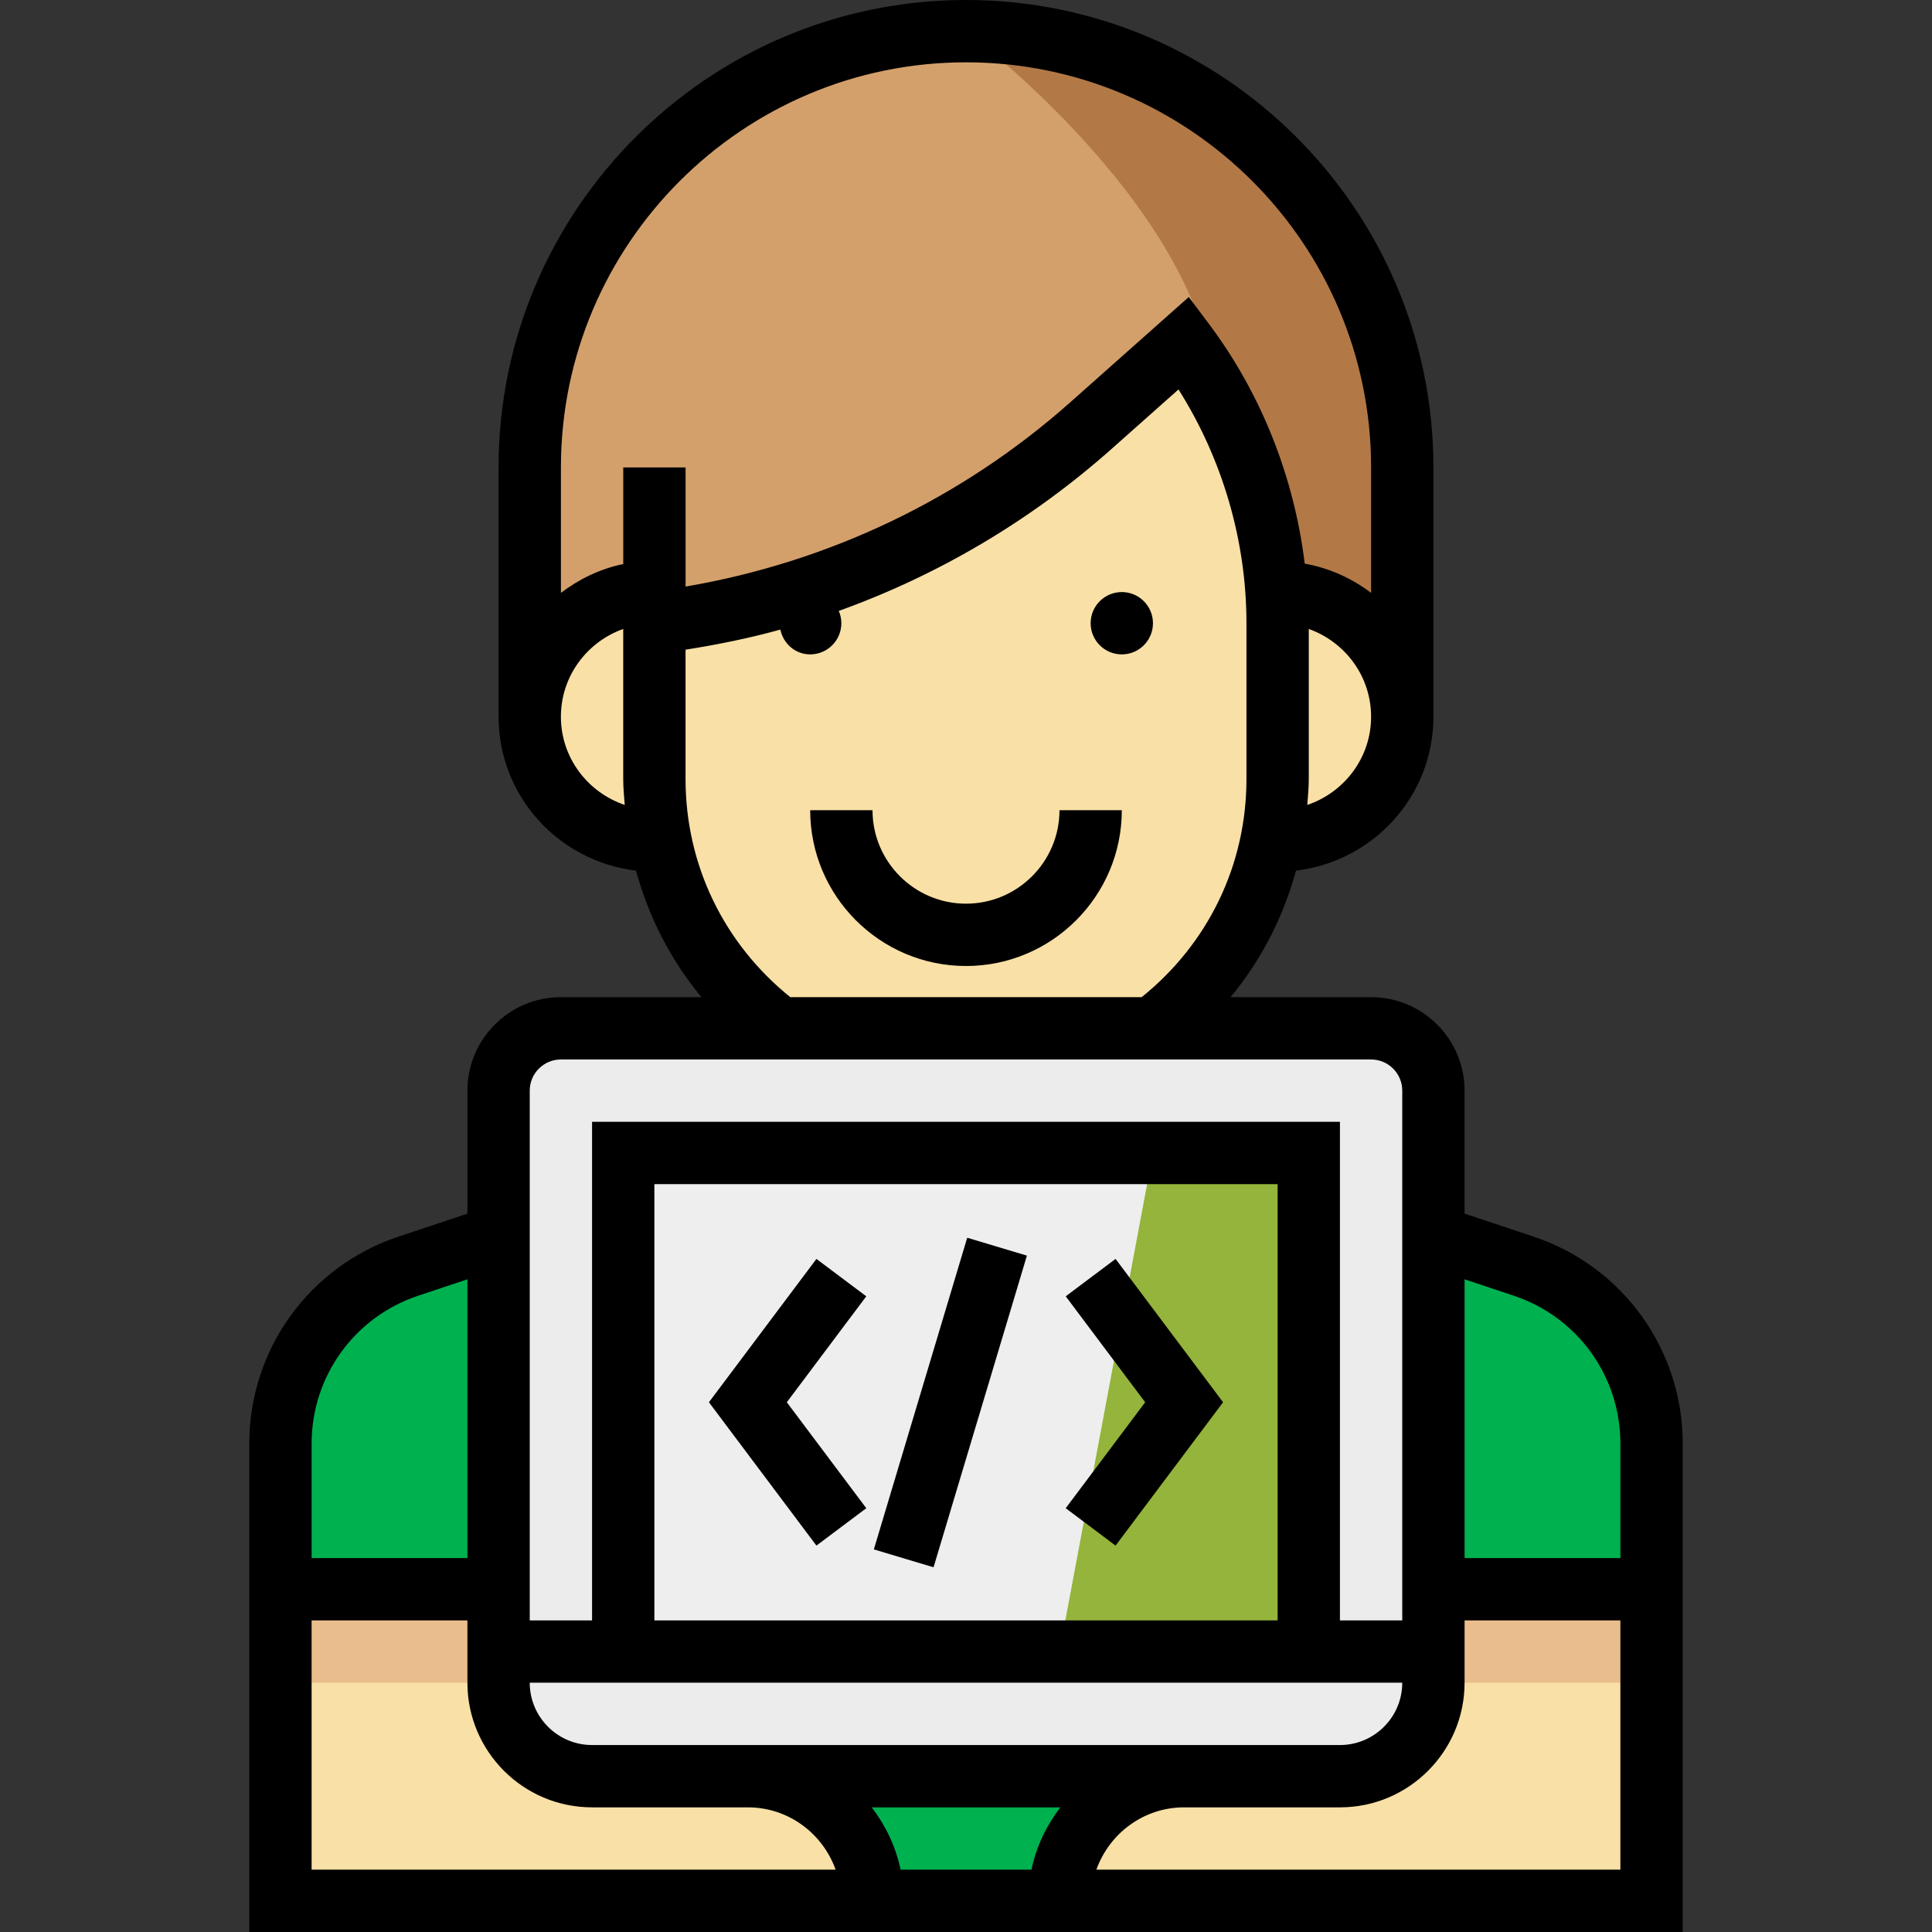 <?xml version="1.0"?>
<svg xmlns="http://www.w3.org/2000/svg" xmlns:xlink="http://www.w3.org/1999/xlink" version="1.1" id="Capa_1" x="0px" y="0px" viewBox="0 0 496 496" style="enable-background:new 0 0 496 496;" xml:space="preserve" width="512px" height="512px" class=""><rect x="0" y="0" width="496" height="496" fill="#333333" stroke="none"/><g transform="matrix(1 0 0 1 0 0)"><path style="fill:#D3A06C" d="M248,8c-61.856,0-112,50.144-112,112v64h224v-64C360,58.144,309.856,8,248,8z" data-original="#D3A06C" class=""/><path style="fill:#B27946" d="M312,104c0,20.576,0,51.44,0,80h48v-64C360,58.144,309.856,8,248,8C248,8,312,56,312,104z" data-original="#B27946" class=""/><g>
	<path style="fill:#F9E0A6" d="M304,88l-23.792,21.152c-31.4,27.904-70.52,45.64-112.208,50.848v40   c0,26.176,12.568,49.408,32,64.008h96.008C315.432,249.408,328,226.168,328,200v-40C328,134.032,319.576,108.768,304,88z" data-original="#F9E0A6"/>
	<path style="fill:#F9E0A6" d="M168,152c-17.672,0-32,14.328-32,32s14.328,32,32,32h160c17.672,0,32-14.328,32-32s-14.328-32-32-32   H168z" data-original="#F9E0A6"/>
</g><path style="fill:#00B150" d="M391.176,325.056L368,317.336H128l-23.176,7.728C85.224,331.592,72,349.936,72,370.6V488h352V370.6  C424,349.936,410.776,331.592,391.176,325.056z" data-original="#48C397" class="" data-old_color="#48C397"/><path style="fill:#F9E0A6" d="M368,408v24c0,13.256-10.744,24-24,24h-40c-17.672,0-32,14.328-32,32h152v-80H368z" data-original="#F9E0A6"/><rect x="368" y="408" style="fill:#EABD8C" width="56" height="24" data-original="#EABD8C" class=""/><path style="fill:#F9E0A6" d="M128,408v24c0,13.256,10.744,24,24,24h40c17.672,0,32,14.328,32,32H72v-80H128z" data-original="#F9E0A6"/><rect x="72" y="408" style="fill:#EABD8C" width="56" height="24" data-original="#EABD8C" class=""/><path style="fill:#ECECEC" d="M344,456H152c-13.256,0-24-10.744-24-24V280c0-8.84,7.16-16,16-16h208c8.84,0,16,7.16,16,16v152  C368,445.256,357.256,456,344,456z" data-original="#ECECEC" class=""/><rect x="160" y="296" style="fill:#EEEEEE" width="176" height="128" data-original="#39C3FC" class="active-path" data-old_color="#39C3FC"/><polygon style="fill:#94B43B" points="296,296 272,424 336,424 336,296 " data-original="#148CE0" class="" data-old_color="#148CE0"/><circle cx="288" cy="160" r="8" data-original="#000000" class="" style="fill:#000000" data-old_color="#000000"/><path d="M248,232c-13.232,0-24-10.768-24-24h-16c0,22.056,17.944,40,40,40s40-17.944,40-40h-16C272,221.232,261.232,232,248,232z" data-original="#000000" class="" style="fill:#000000" data-old_color="#000000"/><path d="M393.712,317.48L376,311.576V280c0-13.232-10.768-24-24-24h-36.08c7.896-9.528,13.536-20.584,16.8-32.48  C352.536,221.152,368,204.44,368,184v-64C368,53.832,314.168,0,248,0S128,53.832,128,120v64c0,20.44,15.464,37.152,35.272,39.52  c3.272,11.896,8.904,22.952,16.808,32.48H144c-13.232,0-24,10.768-24,24v31.576l-17.712,5.904C79.392,325.104,64,346.456,64,370.592  V496h368V370.592C432,346.456,416.608,325.104,393.712,317.48z M388.648,332.648c16.36,5.456,27.352,20.704,27.352,37.944V400h-40  v-32v-39.568L388.648,332.648z M192,448h-40c-8.824,0-16-7.176-16-16h224c0,8.824-7.176,16-16,16h-40H192z M272.208,464  c-3.536,4.672-6.184,10.056-7.392,16H231.2c-1.216-5.944-3.856-11.328-7.392-16H272.208z M328,416H168V304h160V416z   M335.616,206.648C335.784,204.44,336,202.24,336,200v-38.528c9.288,3.312,16,12.112,16,22.528  C352,194.552,345.104,203.44,335.616,206.648z M248,16c57.344,0,104,46.656,104,104v32.208c-4.936-3.736-10.696-6.376-17.04-7.504  c-2.712-22.176-11.128-43.592-24.56-61.504l-5.208-6.952l-30.296,26.92c-28.048,24.928-62.096,41.128-98.888,47.424V120h-16v24.808  c-5.944,1.216-11.328,3.856-16,7.392V120C144,62.656,190.656,16,248,16z M144,184c0-10.416,6.712-19.216,16-22.528V200  c0,2.24,0.216,4.44,0.384,6.648C150.896,203.44,144,194.552,144,184z M176,200v-33.208c8.232-1.304,16.376-2.944,24.328-5.16  C201.104,165.24,204.16,168,208,168c4.416,0,8-3.584,8-8c0-1.128-0.24-2.192-0.664-3.16c25.672-9.232,49.448-23.28,70.176-41.712  l17.04-15.144C313.848,117.84,320,138.84,320,160v40c0,22.032-9.816,42.256-26.904,56h-90.2C185.824,242.248,176,222.024,176,200z   M136,280c0-4.416,3.584-8,8-8h208c4.416,0,8,3.584,8,8v88v48h-16V288H152v128h-16v-48V280z M107.352,332.648L120,328.432V368v32H80  v-29.408C80,353.352,90.992,338.104,107.352,332.648z M80,416h40v16c0,17.648,14.352,32,32,32h40c10.416,0,19.216,6.712,22.528,16  H80V416z M281.472,480c3.312-9.288,12.112-16,22.528-16h40c17.648,0,32-14.352,32-32v-16h40v64H281.472z" data-original="#000000" class="" style="fill:#000000" data-old_color="#000000"/><polygon points="222.4,387.2 202,360 222.4,332.8 209.6,323.2 182,360 209.6,396.8 " data-original="#000000" class="" style="fill:#000000" data-old_color="#000000"/><polygon points="286.4,396.8 314,360 286.4,323.2 273.6,332.8 294,360 273.6,387.2 " data-original="#000000" class="" style="fill:#000000" data-old_color="#000000"/><rect x="202.24" y="352.006" transform="matrix(-0.287 0.958 -0.958 -0.287 658.903 229.636)" width="83.52" height="16" data-original="#000000" class="" style="fill:#000000" data-old_color="#000000"/></g> </svg>
